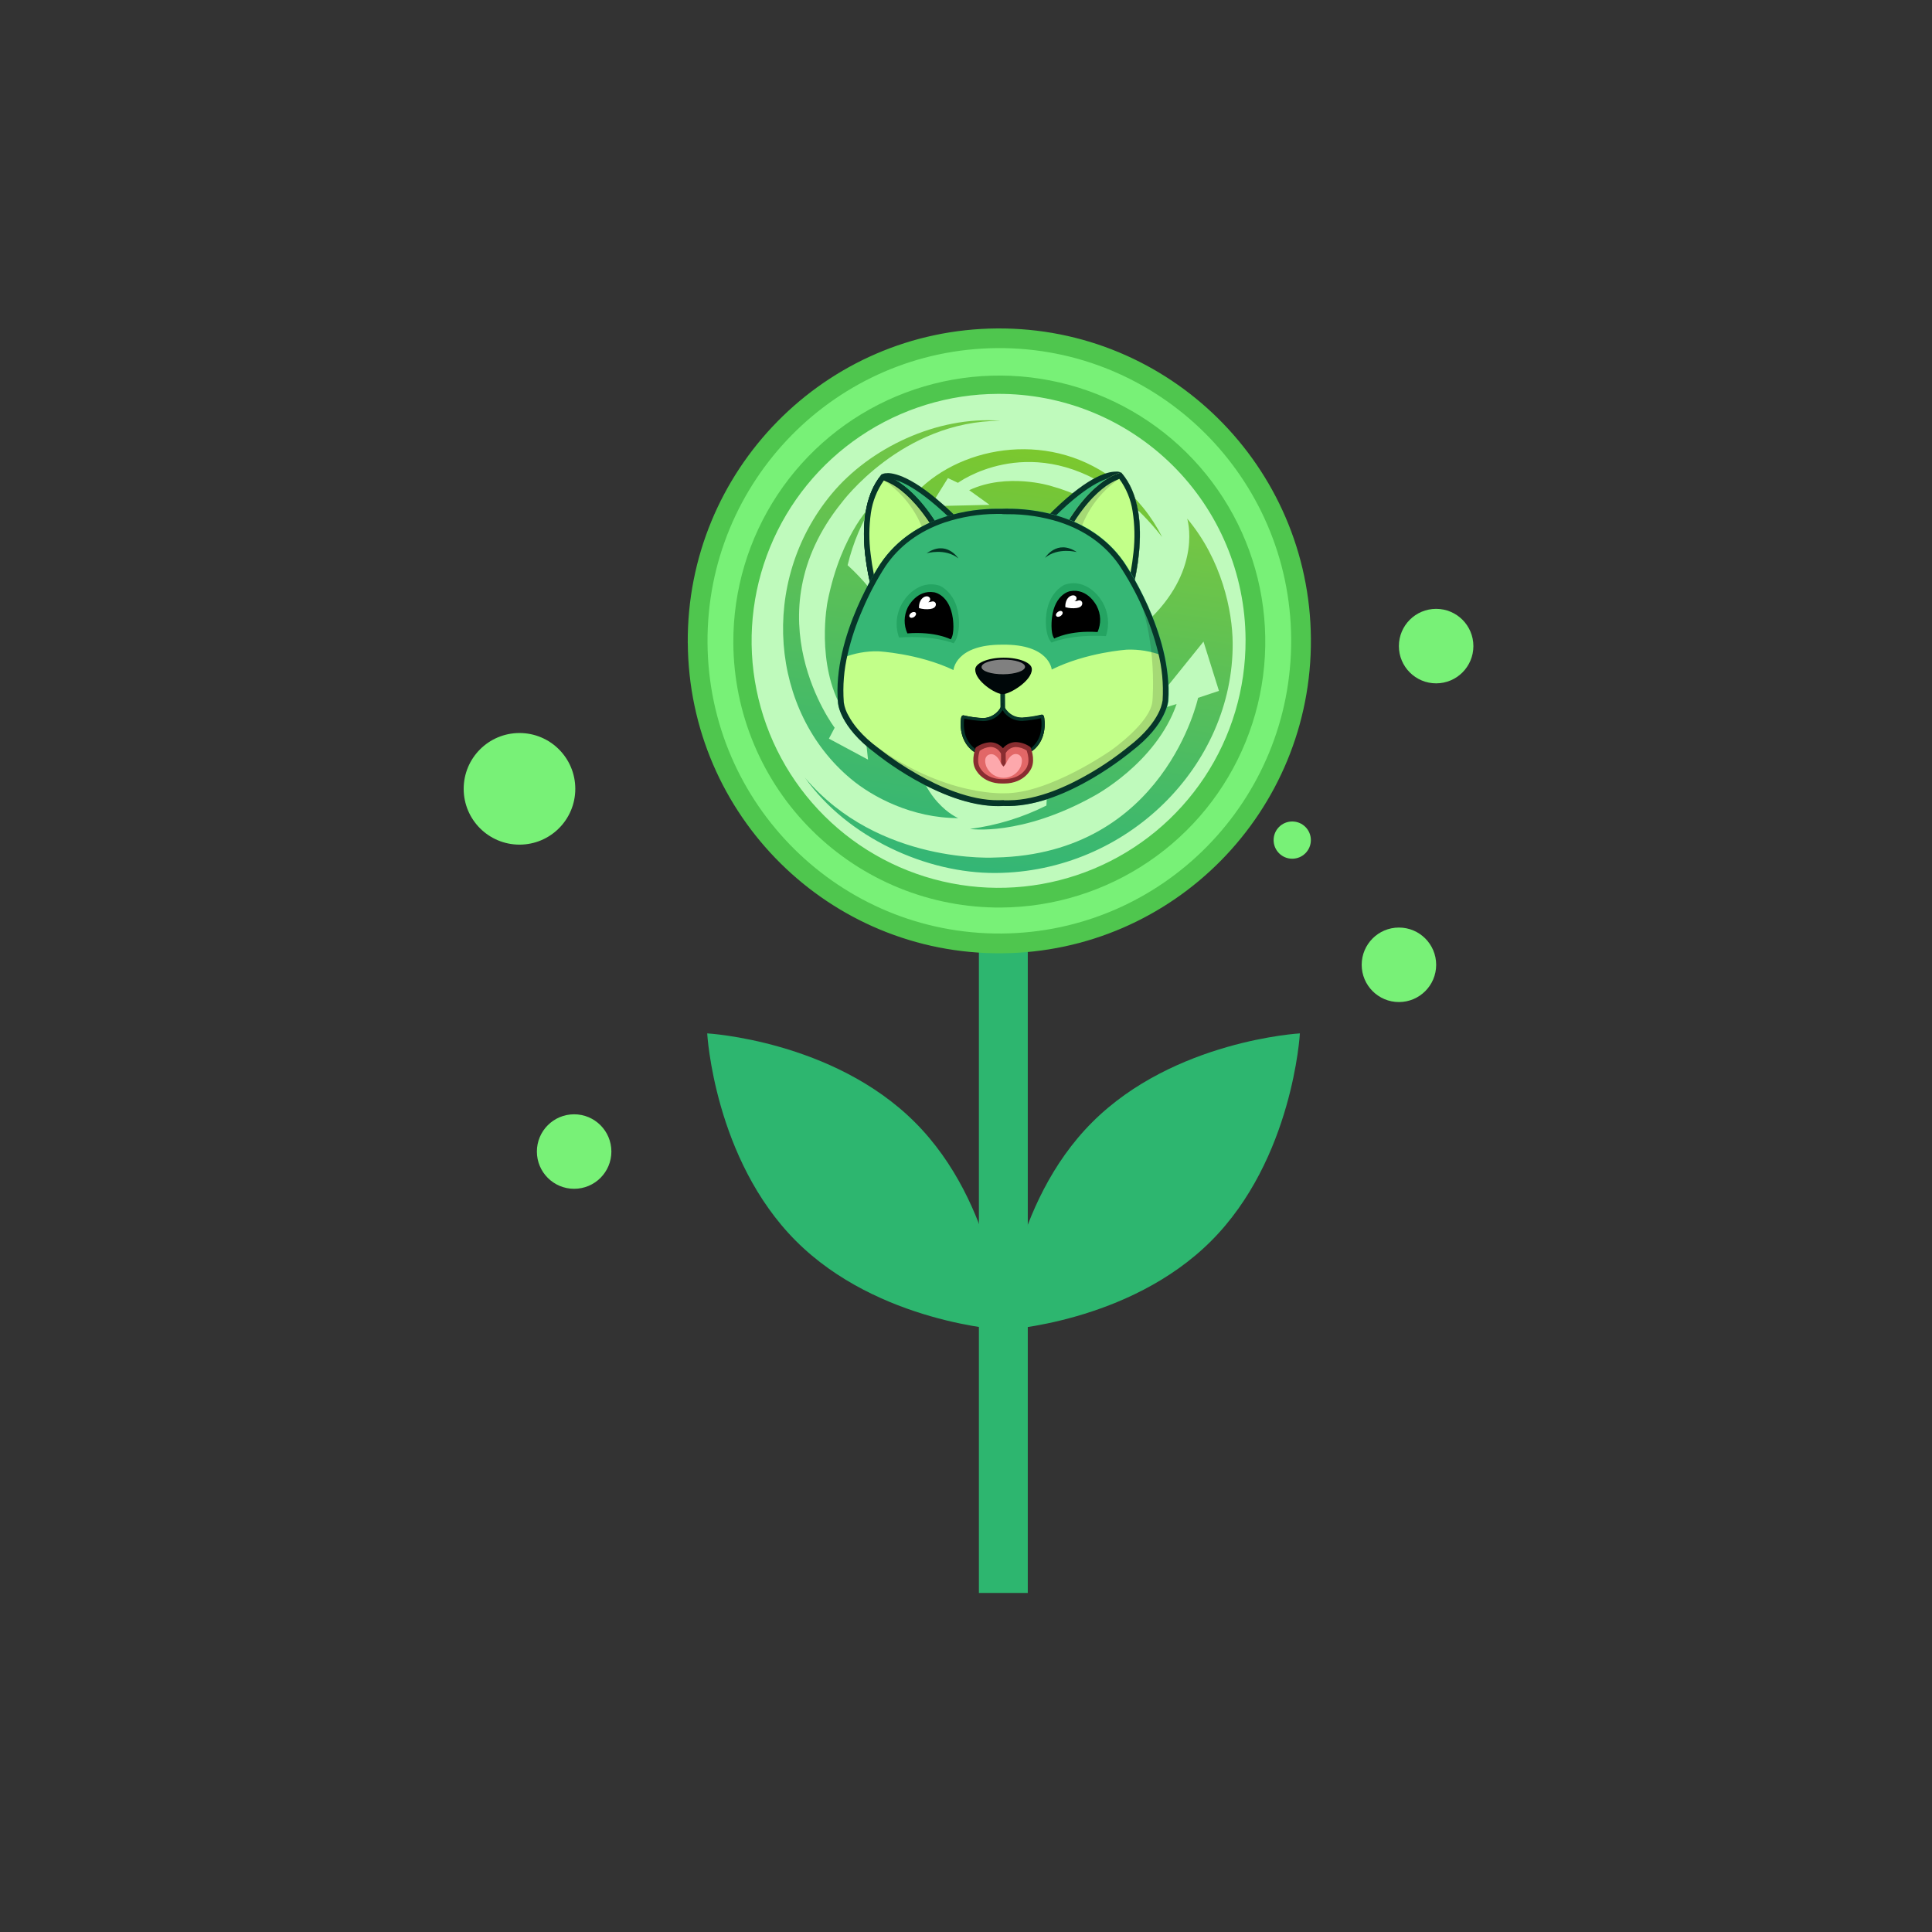 <svg width="100" height="100" viewBox="0 0 100 100" fill="none" xmlns="http://www.w3.org/2000/svg">
<rect x="0" y="0" width="100" height="100" fill="#333333" stroke="none"/>
<path fill-rule="evenodd" clip-rule="evenodd" d="M50.668 82.451V34.9H53.198V82.451H50.668Z" fill="#2DB66F"/>
<path d="M51.832 48.83C60.455 48.776 67.4 41.712 67.341 33.059C67.282 24.406 60.238 17.447 51.618 17.506C42.998 17.565 36.05 24.624 36.11 33.277C36.17 41.93 43.207 48.89 51.832 48.83Z" fill="#78F177"/>
<path fill-rule="evenodd" clip-rule="evenodd" d="M51.622 18.018C43.282 18.076 36.565 24.904 36.621 33.272C36.678 41.64 43.489 48.374 51.83 48.319C60.17 48.264 66.888 41.435 66.831 33.065C66.773 24.695 59.962 17.962 51.622 18.018ZM35.598 33.283C35.539 24.345 42.708 17.058 51.614 17C60.521 16.943 67.79 24.131 67.852 33.062C67.914 41.992 60.75 49.281 51.836 49.342C42.923 49.404 35.66 42.211 35.6 33.277L35.598 33.283Z" fill="#4FC64E"/>
<path d="M51.815 46.461C54.445 46.451 57.012 45.661 59.192 44.192C61.373 42.722 63.068 40.639 64.065 38.206C65.062 35.773 65.314 33.099 64.791 30.522C64.268 27.945 62.992 25.581 61.126 23.73C59.259 21.878 56.885 20.621 54.305 20.118C51.724 19.616 49.052 19.89 46.627 20.905C44.201 21.921 42.132 23.633 40.68 25.825C39.228 28.017 38.458 30.591 38.469 33.22V33.258C38.478 35.001 38.831 36.726 39.506 38.333C40.182 39.94 41.167 41.398 42.407 42.624C43.646 43.85 45.114 44.82 46.728 45.478C48.342 46.137 50.07 46.471 51.814 46.461H51.815Z" fill="#BFFABC"/>
<path fill-rule="evenodd" clip-rule="evenodd" d="M51.639 20.387C49.111 20.396 46.642 21.155 44.545 22.568C42.448 23.98 40.816 25.983 39.858 28.323C38.899 30.662 38.655 33.234 39.158 35.712C39.66 38.19 40.886 40.463 42.681 42.244C44.476 44.026 46.758 45.234 49.24 45.718C51.722 46.202 54.291 45.939 56.623 44.963C58.956 43.986 60.946 42.34 62.343 40.233C63.74 38.125 64.48 35.651 64.47 33.122V33.081C64.461 31.405 64.122 29.747 63.473 28.202C62.823 26.657 61.875 25.255 60.684 24.076C59.492 22.898 58.08 21.965 56.529 21.332C54.977 20.699 53.315 20.378 51.639 20.387ZM37.957 33.264C37.946 30.542 38.741 27.879 40.243 25.609C41.745 23.34 43.886 21.566 46.395 20.513C48.904 19.459 51.669 19.173 54.341 19.69C57.013 20.208 59.471 21.505 61.406 23.419C63.341 25.333 64.665 27.777 65.211 30.443C65.757 33.109 65.501 35.877 64.475 38.398C63.449 40.918 61.699 43.078 59.446 44.604C57.193 46.131 54.538 46.955 51.817 46.974C50.006 46.986 48.211 46.641 46.533 45.958C44.856 45.275 43.33 44.268 42.043 42.994C40.755 41.721 39.732 40.206 39.031 38.536C38.33 36.866 37.965 35.075 37.957 33.264Z" fill="#4FC64E"/>
<path d="M61.449 26.844C61.449 26.844 62.233 29.344 59.593 31.967C58.984 32.577 58.252 33.288 57.508 34.07C57.508 34.07 54.362 36.389 54.162 41.694C52.921 42.317 51.583 42.726 50.206 42.905C50.206 42.905 52.82 43.315 56.615 41.206C56.615 41.206 59.84 39.506 60.901 36.441L59.299 36.925L62.293 33.209L63.093 35.76L62.013 36.119C62.013 36.119 60.274 44.201 51.539 44.384C51.539 44.384 45.491 44.78 41.664 40.252C43.874 43.359 47.959 45.212 51.54 45.185C58.363 45.139 63.846 39.592 63.803 33.287C63.792 31.618 63.238 28.972 61.449 26.844Z" fill="url(#paint0_linear_137_2866)"/>
<path d="M47.258 38.27C47.199 37.527 47.134 36.649 47.035 35.716C47.035 35.716 47.257 32.343 43.872 29.254C44.151 28.087 44.625 26.975 45.273 25.965C45.273 25.965 43.561 27.47 42.832 31.152C42.832 31.152 42.203 34.357 43.628 36.761L44.482 35.192L44.929 39.318L42.905 38.232L43.202 37.667C43.202 37.667 38.82 31.895 43.568 26.013C43.568 26.013 46.675 21.788 51.785 21.779C48.514 21.516 45.013 23.186 43.038 25.574C39.272 30.115 39.864 36.835 44.045 40.317C45.152 41.244 47.201 42.347 49.602 42.345C49.597 42.352 47.516 41.48 47.258 38.27Z" fill="url(#paint1_linear_137_2866)"/>
<path d="M49.584 24.991C49.584 24.991 53.147 22.367 57.521 25.306C57.521 25.306 58.756 26.017 60.154 27.799C59.605 26.716 58.834 25.762 57.891 24.997C54.518 22.248 49.851 23.012 47.468 25.448C46.716 26.186 45.728 27.706 45.582 29.439C45.582 29.439 46.404 27.993 48.808 28C49.457 28 49.914 27.962 50.722 28C50.722 28 53.248 28.417 55.838 26.017C56.647 26.304 57.406 26.715 58.089 27.235C58.089 27.235 57.071 25.894 54.367 25.145C54.367 25.145 52.12 24.454 50.165 25.372L51.222 26.131L48.159 26.201L49.064 24.746L49.584 24.991Z" fill="url(#paint2_linear_137_2866)"/>
<path d="M45.4 30.963C45.176 30.223 45.019 29.464 44.932 28.696C44.795 27.459 44.823 25.762 45.74 24.661C45.805 24.639 45.873 24.628 45.941 24.629C46.383 24.629 47.409 24.906 49.346 26.786L45.4 30.963Z" fill="#36B775"/>
<path d="M45.934 24.775C46.272 24.77 47.234 24.968 49.139 26.794L45.462 30.682C45.14 29.526 44.464 26.451 45.815 24.778C45.837 24.78 45.876 24.774 45.934 24.775ZM45.934 24.492C45.834 24.486 45.734 24.505 45.644 24.549C43.771 26.752 45.333 31.235 45.333 31.235L49.537 26.791C47.5 24.783 46.406 24.489 45.936 24.486L45.934 24.492Z" fill="#063629"/>
<path d="M45.403 31.013C45.173 30.257 45.012 29.482 44.921 28.698C44.784 27.477 44.811 25.808 45.694 24.707C46.07 24.829 46.419 25.022 46.721 25.277C47.312 25.742 48.197 26.673 49.065 28.477L45.403 31.013Z" fill="#C2FF89"/>
<path d="M45.748 24.869C46.081 24.997 46.391 25.177 46.666 25.405C47.229 25.855 48.062 26.742 48.894 28.424L45.485 30.775C45.288 30.085 45.146 29.38 45.063 28.667C44.972 27.965 44.977 27.255 45.077 26.554C45.164 25.947 45.394 25.37 45.748 24.869ZM45.64 24.555C43.767 26.758 45.329 31.241 45.329 31.241L49.245 28.525C47.494 24.811 45.64 24.555 45.64 24.555Z" fill="#063629"/>
<path opacity="0.15" fill-rule="evenodd" clip-rule="evenodd" d="M45.688 24.82C46.801 25.544 47.605 26.657 47.943 27.941L48.653 27.546C48.653 27.546 46.885 24.62 45.688 24.82Z" fill="black"/>
<path d="M45.725 24.8C46.075 24.926 46.4 25.113 46.686 25.351C47.261 25.806 48.12 26.713 48.963 28.453L45.444 30.891C45.233 30.174 45.084 29.44 44.996 28.698C44.908 27.989 44.915 27.271 45.016 26.563C45.099 25.925 45.343 25.318 45.725 24.8ZM45.64 24.547C43.767 26.75 45.329 31.233 45.329 31.233L49.245 28.517C47.491 24.807 45.637 24.554 45.637 24.554L45.64 24.547Z" fill="#063629"/>
<path d="M54.371 26.758C56.279 24.844 57.296 24.553 57.739 24.549C57.808 24.546 57.877 24.556 57.942 24.578C58.87 25.666 58.925 27.361 58.806 28.602C58.73 29.371 58.583 30.131 58.369 30.874L54.371 26.758Z" fill="#36B775"/>
<path d="M57.744 24.692C57.786 24.691 57.827 24.696 57.868 24.707C58.268 25.22 58.528 25.828 58.623 26.472C58.733 27.169 58.749 27.878 58.672 28.58C58.603 29.264 58.479 29.941 58.302 30.605L54.573 26.763C56.446 24.904 57.409 24.695 57.744 24.692ZM57.744 24.412C57.271 24.412 56.176 24.723 54.18 26.759L58.443 31.15C58.443 31.15 59.942 26.641 58.038 24.468C57.948 24.419 57.845 24.4 57.744 24.412Z" fill="#063629"/>
<path d="M58.032 24.459C58.032 24.459 56.185 24.747 54.484 28.484L58.437 31.146C58.437 31.146 59.937 26.636 58.032 24.459Z" fill="#C2FF89"/>
<path opacity="0.15" fill-rule="evenodd" clip-rule="evenodd" d="M57.995 24.735C56.894 25.472 56.107 26.594 55.79 27.88L55.074 27.494C55.074 27.494 56.796 24.546 57.995 24.735Z" fill="black"/>
<path d="M57.934 24.785C58.296 25.28 58.532 25.855 58.623 26.46C58.732 27.158 58.748 27.867 58.671 28.569C58.599 29.283 58.467 29.99 58.278 30.682L54.846 28.376C55.653 26.683 56.47 25.778 57.033 25.323C57.302 25.096 57.607 24.915 57.934 24.785ZM58.036 24.459C58.036 24.459 56.189 24.747 54.488 28.484L58.441 31.146C58.441 31.146 59.939 26.636 58.035 24.459H58.036Z" fill="#063629"/>
<path d="M58.167 29.074C56.196 26.247 52.553 26.296 51.857 26.336C51.158 26.31 47.519 26.311 45.585 29.161C45.585 29.161 43.073 32.882 43.382 36.378C43.382 36.378 43.445 37.591 45.308 38.969C45.308 38.969 48.874 41.905 51.971 41.704C55.064 41.862 58.59 38.876 58.59 38.876C60.431 37.474 60.481 36.262 60.481 36.262C60.728 32.761 58.167 29.074 58.167 29.074Z" fill="#36B775"/>
<path d="M60.296 34.802C60.288 34.506 60.241 34.212 60.156 33.929C59.575 33.707 58.956 33.604 58.335 33.626C58.335 33.626 56.249 33.758 54.437 34.655C54.437 34.655 54.326 33.334 51.882 33.368C49.442 33.358 49.352 34.681 49.352 34.681C47.53 33.816 45.449 33.711 45.449 33.711C44.836 33.699 44.226 33.809 43.655 34.036C43.627 34.318 43.522 34.895 43.522 34.895C43.353 36.06 43.358 37.114 44.885 38.496C44.885 38.496 48.285 41.617 51.931 41.612L51.926 41.624C55.131 41.8 58.893 38.487 58.893 38.487C60.401 37.156 60.499 36.305 60.296 34.802Z" fill="#C2FF89"/>
<path opacity="0.15" fill-rule="evenodd" clip-rule="evenodd" d="M60.307 36.321C60.112 37.861 57.743 39.382 57.743 39.382C54 41.937 52.008 41.597 52.008 41.597C47.668 41.696 44.066 37.567 44.066 37.567C48.097 41.261 51.976 41.06 51.976 41.06C54.299 41.089 57.495 38.846 57.495 38.846C57.495 38.846 59.579 37.401 59.651 36.267C59.651 36.267 59.996 32.485 58.386 29.711C58.386 29.709 60.565 32.693 60.307 36.321Z" fill="black"/>
<path d="M52.159 26.615C53.066 26.61 53.968 26.747 54.833 27.02C56.156 27.454 57.202 28.2 57.926 29.244C58.397 29.953 58.807 30.7 59.152 31.479C59.483 32.207 59.746 32.964 59.938 33.74C60.148 34.558 60.228 35.404 60.177 36.246C60.138 36.494 60.057 36.734 59.936 36.954C59.727 37.355 59.291 37.976 58.404 38.652C57.771 39.166 57.098 39.629 56.392 40.037C55.321 40.661 53.731 41.413 52.23 41.423H51.977L51.96 41.418L51.947 41.413C51.863 41.419 51.778 41.42 51.694 41.42C50.193 41.436 48.596 40.706 47.514 40.092C46.804 39.692 46.125 39.238 45.483 38.736C44.59 38.076 44.142 37.462 43.928 37.06C43.798 36.844 43.712 36.605 43.675 36.356V36.347C43.613 35.505 43.682 34.66 43.879 33.839C44.06 33.06 44.315 32.299 44.638 31.567C44.969 30.781 45.368 30.026 45.831 29.309C46.541 28.259 47.569 27.496 48.893 27.043C49.754 26.758 50.655 26.608 51.562 26.601C51.693 26.601 51.793 26.601 51.856 26.601L51.87 26.605L51.883 26.609C51.933 26.615 52.026 26.615 52.159 26.615ZM52.159 26.328C52.026 26.328 51.922 26.335 51.848 26.336C51.775 26.337 51.671 26.336 51.538 26.336C50.401 26.341 47.305 26.611 45.576 29.169C45.576 29.169 43.064 32.89 43.374 36.386C43.374 36.386 43.437 37.598 45.3 38.977C45.3 38.977 48.664 41.745 51.688 41.726L51.953 41.717C52.042 41.723 52.13 41.721 52.219 41.721C55.245 41.697 58.569 38.885 58.569 38.885C60.41 37.483 60.459 36.271 60.459 36.271C60.725 32.772 58.159 29.085 58.159 29.085C56.394 26.555 53.289 26.326 52.159 26.334V26.328Z" fill="#063629"/>
<path d="M52.019 35.768H51.777L51.788 37.286H52.029L52.019 35.768Z" fill="#063629"/>
<path d="M54.043 37.129C54.008 36.946 53.875 37.012 53.875 37.012C53.556 37.088 53.232 37.137 52.905 37.157C52.24 37.163 51.965 36.602 51.893 36.44V36.391C51.889 36.399 51.887 36.407 51.885 36.416L51.875 36.392V36.44C51.803 36.649 51.67 36.831 51.492 36.962C51.314 37.093 51.101 37.166 50.88 37.172C50.556 37.156 50.234 37.112 49.917 37.041C49.917 37.041 49.773 36.981 49.748 37.161C49.748 37.161 49.45 38.672 50.898 39.154L52.915 39.138C54.364 38.636 54.043 37.129 54.043 37.129Z" fill="black"/>
<path d="M51.862 36.804L51.894 36.882L51.918 36.802C52.027 36.963 52.174 37.094 52.346 37.183C52.519 37.273 52.711 37.318 52.905 37.315H52.914C53.241 37.294 53.566 37.246 53.886 37.174C53.926 37.423 53.918 37.678 53.862 37.925C53.807 38.171 53.689 38.398 53.518 38.584C53.347 38.769 53.131 38.907 52.89 38.982L51.916 38.988L51.903 38.984L50.929 38.988C50.687 38.917 50.468 38.783 50.295 38.6C50.121 38.416 50 38.19 49.943 37.945C49.884 37.699 49.872 37.445 49.908 37.195C50.227 37.263 50.552 37.306 50.878 37.322H50.887C51.08 37.323 51.27 37.276 51.44 37.186C51.61 37.096 51.755 36.965 51.862 36.804ZM51.894 36.383C51.89 36.391 51.888 36.4 51.886 36.408L51.875 36.384V36.433C51.804 36.642 51.67 36.824 51.493 36.955C51.315 37.087 51.101 37.16 50.881 37.166C50.556 37.15 50.234 37.105 49.917 37.035C49.903 37.026 49.886 37.021 49.869 37.02C49.825 37.02 49.772 37.04 49.748 37.144C49.748 37.144 49.45 38.656 50.898 39.138L51.898 39.127L51.912 39.131L52.916 39.122C54.369 38.621 54.042 37.111 54.042 37.111C54.023 37.004 53.963 36.983 53.921 36.984C53.904 36.984 53.887 36.988 53.872 36.995C53.554 37.07 53.231 37.118 52.905 37.139C52.24 37.139 51.966 36.584 51.893 36.421L51.894 36.383Z" fill="#063629"/>
<path d="M51.894 36.75L51.82 36.89H51.969L51.894 36.75Z" fill="black"/>
<path d="M51.892 40.445C50.88 40.454 50.588 39.754 50.577 39.719C50.417 39.376 50.563 38.904 50.605 38.783C50.793 38.644 51.018 38.564 51.252 38.552C51.363 38.551 51.472 38.575 51.572 38.622C51.672 38.669 51.76 38.738 51.83 38.824L51.924 38.952L52.022 38.82C52.092 38.736 52.179 38.667 52.278 38.62C52.377 38.573 52.485 38.548 52.594 38.547C52.828 38.556 53.054 38.633 53.245 38.769C53.296 38.897 53.445 39.355 53.286 39.706V39.714C53.276 39.745 53.001 40.412 52.053 40.453C51.997 40.445 51.944 40.445 51.892 40.445Z" fill="#E26767"/>
<path d="M51.252 38.662C51.344 38.66 51.435 38.679 51.518 38.719C51.601 38.759 51.674 38.817 51.73 38.89L51.919 39.143L52.113 38.896C52.17 38.824 52.242 38.767 52.325 38.727C52.407 38.687 52.497 38.666 52.589 38.666C52.786 38.674 52.977 38.737 53.141 38.848C53.207 39.031 53.292 39.401 53.171 39.652V39.663C53.159 39.704 52.91 40.266 52.094 40.322L51.926 40.329H51.894C50.984 40.334 50.713 39.725 50.694 39.681L50.689 39.671C50.571 39.418 50.651 39.044 50.706 38.866C50.865 38.748 51.054 38.677 51.252 38.662ZM51.252 38.42C50.981 38.435 50.721 38.529 50.505 38.692C50.505 38.692 50.252 39.306 50.463 39.757C50.463 39.757 50.78 40.564 51.89 40.556H51.975C53.086 40.547 53.396 39.736 53.396 39.736C53.598 39.276 53.338 38.671 53.338 38.671C53.117 38.51 52.853 38.419 52.579 38.41C52.452 38.412 52.326 38.441 52.211 38.497C52.096 38.552 51.994 38.631 51.913 38.73C51.832 38.633 51.731 38.554 51.616 38.501C51.502 38.448 51.377 38.42 51.25 38.421L51.252 38.42Z" fill="#892D30"/>
<path d="M52.053 38.836H51.812L51.82 40.094H52.062L52.053 38.836Z" fill="#892D30"/>
<path d="M52.715 39.057C52.354 38.906 52.137 39.386 52.137 39.386C52.087 39.493 52.021 39.591 51.941 39.678C51.86 39.594 51.795 39.496 51.748 39.389C51.748 39.389 51.528 38.912 51.17 39.067C51.17 39.067 50.857 39.178 51.062 39.699C51.14 39.868 51.265 40.01 51.422 40.11C51.579 40.21 51.761 40.262 51.946 40.261C52.132 40.261 52.314 40.207 52.47 40.106C52.626 40.005 52.75 39.862 52.827 39.693C53.028 39.163 52.715 39.057 52.715 39.057Z" fill="#FDA8AC"/>
<path d="M51.939 34.041C51.127 34.046 50.475 34.322 50.477 34.658C50.477 35.249 51.524 35.933 51.903 35.93C52.281 35.928 53.421 35.231 53.408 34.638C53.417 34.303 52.749 34.037 51.939 34.041Z" fill="#000709"/>
<path d="M51.933 34.899C52.555 34.895 53.058 34.722 53.056 34.512C53.053 34.302 52.55 34.136 51.927 34.141C51.305 34.146 50.802 34.318 50.805 34.528C50.807 34.738 51.303 34.902 51.933 34.899Z" fill="#808080"/>
<path d="M47.961 28.638C47.961 28.638 48.928 28.354 49.605 28.902C49.598 28.899 48.994 27.929 47.961 28.638Z" fill="#023322"/>
<path d="M54.094 28.871C54.764 28.313 55.737 28.576 55.737 28.576C54.691 27.884 54.094 28.871 54.094 28.871Z" fill="#023322"/>
<path d="M49.633 32.069C49.56 30.683 48.638 30.315 48.638 30.315C47.519 29.964 46.822 31.033 46.822 31.033C46.617 31.311 46.483 31.636 46.433 31.978C46.382 32.32 46.416 32.67 46.532 32.996C48.388 32.874 49.355 33.298 49.355 33.298C49.703 32.916 49.633 32.069 49.633 32.069Z" fill="#24A462"/>
<path d="M49.319 32.008C49.151 30.776 48.357 30.658 48.357 30.658C47.434 30.501 46.985 31.443 46.985 31.443C46.883 31.651 46.828 31.879 46.824 32.111C46.821 32.343 46.869 32.572 46.965 32.784C48.429 32.67 49.21 33.094 49.21 33.094C49.433 32.795 49.319 32.008 49.319 32.008Z" fill="black"/>
<path d="M47.314 31.934C47.398 31.874 47.44 31.779 47.398 31.72C47.357 31.661 47.255 31.662 47.168 31.72C47.081 31.778 47.041 31.876 47.084 31.934C47.127 31.992 47.225 31.994 47.314 31.934Z" fill="white"/>
<path d="M48.436 31.239C48.429 31.219 48.418 31.2 48.404 31.184C48.39 31.168 48.372 31.155 48.353 31.145C48.333 31.136 48.312 31.13 48.291 31.129C48.269 31.128 48.248 31.131 48.227 31.138H48.219C48.157 31.16 48.093 31.17 48.028 31.169C48.068 31.16 48.102 31.134 48.123 31.099C48.144 31.064 48.151 31.022 48.141 30.982C48.138 30.968 48.132 30.954 48.125 30.942C48.011 30.788 47.81 30.913 47.81 30.913C47.527 31.092 47.569 31.477 47.569 31.477C47.758 31.532 47.958 31.547 48.154 31.522C48.502 31.471 48.436 31.239 48.436 31.239Z" fill="white"/>
<path d="M56.927 30.959C56.927 30.959 56.22 29.898 55.107 30.265C55.107 30.265 54.195 30.646 54.136 32.036C54.136 32.036 54.078 32.885 54.427 33.261C54.427 33.261 55.374 32.823 57.243 32.924C57.352 32.595 57.38 32.245 57.325 31.903C57.27 31.561 57.134 31.237 56.927 30.959Z" fill="#24A462"/>
<path d="M56.768 31.369C56.768 31.369 56.314 30.428 55.388 30.599C55.388 30.599 54.602 30.728 54.45 31.967C54.45 31.967 54.346 32.762 54.57 33.051C54.57 33.051 55.344 32.616 56.809 32.714C56.904 32.501 56.95 32.27 56.943 32.037C56.936 31.804 56.876 31.575 56.768 31.369Z" fill="black"/>
<path d="M54.981 31.657C54.931 31.603 54.833 31.61 54.746 31.679C54.658 31.747 54.633 31.836 54.679 31.891C54.725 31.946 54.827 31.938 54.916 31.87C55.005 31.803 55.026 31.71 54.981 31.657Z" fill="white"/>
<path d="M56.013 31.185C56.008 31.166 55.998 31.148 55.986 31.131C55.973 31.116 55.957 31.102 55.94 31.092C55.922 31.082 55.902 31.076 55.882 31.074C55.862 31.072 55.841 31.073 55.822 31.079C55.813 31.081 55.804 31.084 55.796 31.088C55.735 31.11 55.671 31.12 55.606 31.119C55.625 31.114 55.644 31.105 55.66 31.093C55.676 31.081 55.69 31.066 55.7 31.048C55.711 31.031 55.718 31.012 55.72 30.991C55.723 30.971 55.722 30.951 55.717 30.931C55.714 30.917 55.709 30.904 55.701 30.891C55.587 30.738 55.386 30.862 55.386 30.862C55.101 31.04 55.143 31.427 55.143 31.427C55.334 31.482 55.535 31.497 55.733 31.47C56.079 31.422 56.013 31.185 56.013 31.185Z" fill="white"/>
<path d="M62.683 64.238C58.444 68.477 51.934 68.838 51.934 68.838C51.934 68.838 52.295 62.326 56.532 58.088C60.77 53.85 67.282 53.488 67.282 53.488C67.282 53.488 66.921 60 62.683 64.238Z" fill="#2DB66F"/>
<path d="M41.204 64.238C45.443 68.477 51.954 68.838 51.954 68.838C51.954 68.838 51.594 62.326 47.355 58.088C43.116 53.85 36.605 53.488 36.605 53.488C36.605 53.488 36.964 60 41.204 64.238Z" fill="#2DB66F"/>
<path d="M26.889 43.718C28.484 43.718 29.777 42.425 29.777 40.83C29.777 39.235 28.484 37.941 26.889 37.941C25.293 37.941 24 39.235 24 40.83C24 42.425 25.293 43.718 26.889 43.718Z" fill="#78F177"/>
<path d="M29.717 61.532C30.782 61.532 31.645 60.669 31.645 59.604C31.645 58.539 30.782 57.676 29.717 57.676C28.652 57.676 27.789 58.539 27.789 59.604C27.789 60.669 28.652 61.532 29.717 61.532Z" fill="#78F177"/>
<path d="M66.886 44.447C67.418 44.447 67.85 44.016 67.85 43.483C67.85 42.951 67.418 42.52 66.886 42.52C66.353 42.52 65.922 42.951 65.922 43.483C65.922 44.016 66.353 44.447 66.886 44.447Z" fill="#78F177"/>
<path d="M74.334 35.37C75.399 35.37 76.262 34.506 76.262 33.442C76.262 32.377 75.399 31.514 74.334 31.514C73.269 31.514 72.406 32.377 72.406 33.442C72.406 34.506 73.269 35.37 74.334 35.37Z" fill="#78F177"/>
<path d="M72.408 51.866C73.473 51.866 74.336 51.002 74.336 49.938C74.336 48.873 73.473 48.01 72.408 48.01C71.344 48.01 70.481 48.873 70.481 49.938C70.481 51.002 71.344 51.866 72.408 51.866Z" fill="#78F177"/>
<defs>
<linearGradient id="paint0_linear_137_2866" x1="51.58" y1="45.104" x2="54.447" y2="25.559" gradientUnits="userSpaceOnUse">
<stop stop-color="#34B675"/>
<stop offset="1" stop-color="#77C741"/>
</linearGradient>
<linearGradient id="paint1_linear_137_2866" x1="44.418" y1="41.462" x2="47.432" y2="20.919" gradientUnits="userSpaceOnUse">
<stop stop-color="#39B771"/>
<stop offset="1" stop-color="#77C741"/>
</linearGradient>
<linearGradient id="paint2_linear_137_2866" x1="52.623" y1="30.283" x2="53.685" y2="23.044" gradientUnits="userSpaceOnUse">
<stop stop-color="#67C34C"/>
<stop offset="1" stop-color="#7CC82D"/>
</linearGradient>
</defs>
</svg>
